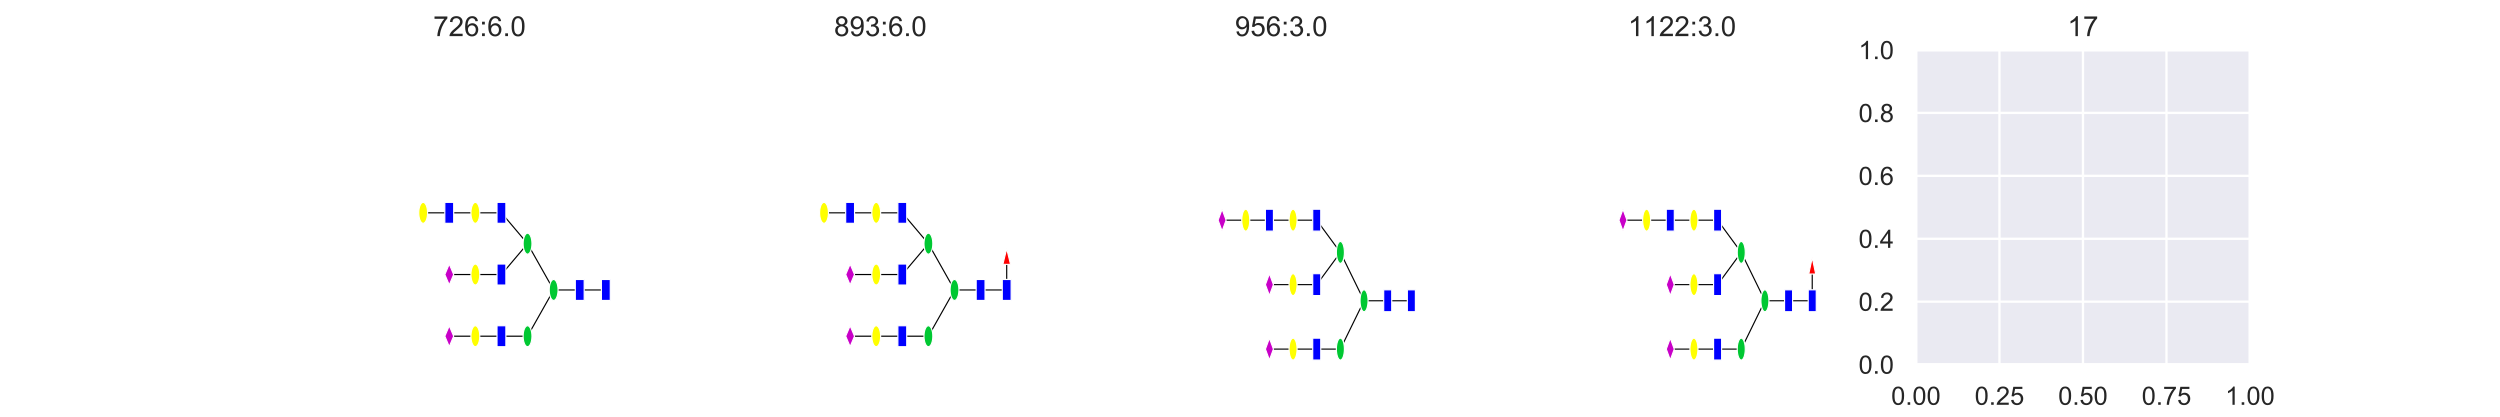 <?xml version="1.0" encoding="utf-8" standalone="no"?>
<!DOCTYPE svg PUBLIC "-//W3C//DTD SVG 1.1//EN"
  "http://www.w3.org/Graphics/SVG/1.1/DTD/svg11.dtd">
<!-- Created with matplotlib (https://matplotlib.org/) -->
<svg height="180pt" version="1.1" viewBox="0 0 1080 180" width="1080pt" xmlns="http://www.w3.org/2000/svg" xmlns:xlink="http://www.w3.org/1999/xlink">
 <defs>
  <style type="text/css">
*{stroke-linecap:butt;stroke-linejoin:round;}
  </style>
 </defs>
 <g id="figure_1">
  <g id="patch_1">
   <path d="M 0 180 
L 1080 180 
L 1080 0 
L 0 0 
z
" style="fill:#ffffff;"/>
  </g>
  <g id="axes_1">
   <g id="patch_2">
    <path d="M 135 157.5 
L 279.31 157.5 
L 279.31 21.6 
L 135 21.6 
z
" style="fill:#ffffff;"/>
   </g>
   <g id="patch_3">
    <path clip-path="url(#p865ac8432f)" d="M 205.351 145.242 
L 194.077 145.242 
" style="stroke:#000000;stroke-linejoin:miter;stroke-width:0.5;"/>
   </g>
   <g id="patch_4">
    <path clip-path="url(#p865ac8432f)" d="M 216.626 145.242 
L 205.351 145.242 
" style="stroke:#000000;stroke-linejoin:miter;stroke-width:0.5;"/>
   </g>
   <g id="patch_5">
    <path clip-path="url(#p865ac8432f)" d="M 227.9 145.242 
L 216.626 145.242 
" style="stroke:#000000;stroke-linejoin:miter;stroke-width:0.5;"/>
   </g>
   <g id="patch_6">
    <path clip-path="url(#p865ac8432f)" d="M 239.174 125.257 
L 227.9 145.242 
" style="stroke:#000000;stroke-linejoin:miter;stroke-width:0.5;"/>
   </g>
   <g id="patch_7">
    <path clip-path="url(#p865ac8432f)" d="M 205.351 118.595 
L 194.077 118.595 
" style="stroke:#000000;stroke-linejoin:miter;stroke-width:0.5;"/>
   </g>
   <g id="patch_8">
    <path clip-path="url(#p865ac8432f)" d="M 216.626 118.595 
L 205.351 118.595 
" style="stroke:#000000;stroke-linejoin:miter;stroke-width:0.5;"/>
   </g>
   <g id="patch_9">
    <path clip-path="url(#p865ac8432f)" d="M 227.9 105.272 
L 216.626 118.595 
" style="stroke:#000000;stroke-linejoin:miter;stroke-width:0.5;"/>
   </g>
   <g id="patch_10">
    <path clip-path="url(#p865ac8432f)" d="M 194.077 91.948 
L 182.803 91.948 
" style="stroke:#000000;stroke-linejoin:miter;stroke-width:0.5;"/>
   </g>
   <g id="patch_11">
    <path clip-path="url(#p865ac8432f)" d="M 205.351 91.948 
L 194.077 91.948 
" style="stroke:#000000;stroke-linejoin:miter;stroke-width:0.5;"/>
   </g>
   <g id="patch_12">
    <path clip-path="url(#p865ac8432f)" d="M 216.626 91.948 
L 205.351 91.948 
" style="stroke:#000000;stroke-linejoin:miter;stroke-width:0.5;"/>
   </g>
   <g id="patch_13">
    <path clip-path="url(#p865ac8432f)" d="M 227.9 105.272 
L 216.626 91.948 
" style="stroke:#000000;stroke-linejoin:miter;stroke-width:0.5;"/>
   </g>
   <g id="patch_14">
    <path clip-path="url(#p865ac8432f)" d="M 239.174 125.257 
L 227.9 105.272 
" style="stroke:#000000;stroke-linejoin:miter;stroke-width:0.5;"/>
   </g>
   <g id="patch_15">
    <path clip-path="url(#p865ac8432f)" d="M 250.448 125.257 
L 239.174 125.257 
" style="stroke:#000000;stroke-linejoin:miter;stroke-width:0.5;"/>
   </g>
   <g id="patch_16">
    <path clip-path="url(#p865ac8432f)" d="M 261.723 125.257 
L 250.448 125.257 
" style="stroke:#000000;stroke-linejoin:miter;stroke-width:0.5;"/>
   </g>
   <g id="c6439ed45a384c5fbfdbd50027a9e3a3-1-node">
    <path clip-path="url(#p865ac8432f)" d="M 263.639 120.727 
L 263.639 129.787 
L 259.806 129.787 
L 259.806 120.727 
L 263.639 120.727 
z
" style="fill:#0000ff;stroke:#ffffff;stroke-linejoin:miter;stroke-width:0.5;"/>
   </g>
   <g id="c6439ed45a384c5fbfdbd50027a9e3a3-3-node">
    <path clip-path="url(#p865ac8432f)" d="M 252.365 120.727 
L 252.365 129.787 
L 248.532 129.787 
L 248.532 120.727 
L 252.365 120.727 
z
" style="fill:#0000ff;stroke:#ffffff;stroke-linejoin:miter;stroke-width:0.5;"/>
   </g>
   <g id="c6439ed45a384c5fbfdbd50027a9e3a3-5-node">
    <path clip-path="url(#p865ac8432f)" d="M 239.174 129.787 
C 239.682 129.787 240.17 129.31 240.529 128.46 
C 240.889 127.611 241.091 126.458 241.091 125.257 
C 241.091 124.056 240.889 122.903 240.529 122.054 
C 240.17 121.204 239.682 120.727 239.174 120.727 
C 238.666 120.727 238.178 121.204 237.819 122.054 
C 237.459 122.903 237.257 124.056 237.257 125.257 
C 237.257 126.458 237.459 127.611 237.819 128.46 
C 238.178 129.31 238.666 129.787 239.174 129.787 
z
" style="fill:#00c832;stroke:#ffffff;stroke-linejoin:miter;stroke-width:0.5;"/>
   </g>
   <g id="c6439ed45a384c5fbfdbd50027a9e3a3-18-node">
    <path clip-path="url(#p865ac8432f)" d="M 227.9 149.772 
C 228.408 149.772 228.896 149.295 229.255 148.446 
C 229.614 147.596 229.816 146.444 229.816 145.242 
C 229.816 144.041 229.614 142.889 229.255 142.039 
C 228.896 141.19 228.408 140.712 227.9 140.712 
C 227.391 140.712 226.904 141.19 226.545 142.039 
C 226.185 142.889 225.983 144.041 225.983 145.242 
C 225.983 146.444 226.185 147.596 226.545 148.446 
C 226.904 149.295 227.391 149.772 227.9 149.772 
z
" style="fill:#00c832;stroke:#ffffff;stroke-linejoin:miter;stroke-width:0.5;"/>
   </g>
   <g id="c6439ed45a384c5fbfdbd50027a9e3a3-19-node">
    <path clip-path="url(#p865ac8432f)" d="M 218.542 140.712 
L 218.542 149.772 
L 214.709 149.772 
L 214.709 140.712 
L 218.542 140.712 
z
" style="fill:#0000ff;stroke:#ffffff;stroke-linejoin:miter;stroke-width:0.5;"/>
   </g>
   <g id="c6439ed45a384c5fbfdbd50027a9e3a3-21-node">
    <path clip-path="url(#p865ac8432f)" d="M 205.351 149.772 
C 205.86 149.772 206.347 149.295 206.707 148.446 
C 207.066 147.596 207.268 146.444 207.268 145.242 
C 207.268 144.041 207.066 142.889 206.707 142.039 
C 206.347 141.19 205.86 140.712 205.351 140.712 
C 204.843 140.712 204.355 141.19 203.996 142.039 
C 203.637 142.889 203.435 144.041 203.435 145.242 
C 203.435 146.444 203.637 147.596 203.996 148.446 
C 204.355 149.295 204.843 149.772 205.351 149.772 
z
" style="fill:#ffff00;stroke:#ffffff;stroke-linejoin:miter;stroke-width:0.5;"/>
   </g>
   <g id="c6439ed45a384c5fbfdbd50027a9e3a3-22-node">
    <path clip-path="url(#p865ac8432f)" d="M 194.077 140.712 
L 192.16 145.242 
L 194.077 149.772 
L 195.994 145.242 
z
" style="fill:#c800c8;stroke:#ffffff;stroke-linejoin:miter;stroke-width:0.5;"/>
   </g>
   <g id="c6439ed45a384c5fbfdbd50027a9e3a3-6-node">
    <path clip-path="url(#p865ac8432f)" d="M 227.9 109.802 
C 228.408 109.802 228.896 109.324 229.255 108.475 
C 229.614 107.625 229.816 106.473 229.816 105.272 
C 229.816 104.07 229.614 102.918 229.255 102.069 
C 228.896 101.219 228.408 100.742 227.9 100.742 
C 227.391 100.742 226.904 101.219 226.545 102.069 
C 226.185 102.918 225.983 104.07 225.983 105.272 
C 225.983 106.473 226.185 107.625 226.545 108.475 
C 226.904 109.324 227.391 109.802 227.9 109.802 
z
" style="fill:#00c832;stroke:#ffffff;stroke-linejoin:miter;stroke-width:0.5;"/>
   </g>
   <g id="c6439ed45a384c5fbfdbd50027a9e3a3-13-node">
    <path clip-path="url(#p865ac8432f)" d="M 218.542 114.065 
L 218.542 123.125 
L 214.709 123.125 
L 214.709 114.065 
L 218.542 114.065 
z
" style="fill:#0000ff;stroke:#ffffff;stroke-linejoin:miter;stroke-width:0.5;"/>
   </g>
   <g id="c6439ed45a384c5fbfdbd50027a9e3a3-15-node">
    <path clip-path="url(#p865ac8432f)" d="M 205.351 123.125 
C 205.86 123.125 206.347 122.648 206.707 121.798 
C 207.066 120.949 207.268 119.797 207.268 118.595 
C 207.268 117.394 207.066 116.242 206.707 115.392 
C 206.347 114.543 205.86 114.065 205.351 114.065 
C 204.843 114.065 204.355 114.543 203.996 115.392 
C 203.637 116.242 203.435 117.394 203.435 118.595 
C 203.435 119.797 203.637 120.949 203.996 121.798 
C 204.355 122.648 204.843 123.125 205.351 123.125 
z
" style="fill:#ffff00;stroke:#ffffff;stroke-linejoin:miter;stroke-width:0.5;"/>
   </g>
   <g id="c6439ed45a384c5fbfdbd50027a9e3a3-16-node">
    <path clip-path="url(#p865ac8432f)" d="M 194.077 114.065 
L 192.16 118.595 
L 194.077 123.125 
L 195.994 118.595 
z
" style="fill:#c800c8;stroke:#ffffff;stroke-linejoin:miter;stroke-width:0.5;"/>
   </g>
   <g id="c6439ed45a384c5fbfdbd50027a9e3a3-7-node">
    <path clip-path="url(#p865ac8432f)" d="M 218.542 87.418 
L 218.542 96.478 
L 214.709 96.478 
L 214.709 87.418 
L 218.542 87.418 
z
" style="fill:#0000ff;stroke:#ffffff;stroke-linejoin:miter;stroke-width:0.5;"/>
   </g>
   <g id="c6439ed45a384c5fbfdbd50027a9e3a3-9-node">
    <path clip-path="url(#p865ac8432f)" d="M 205.351 96.478 
C 205.86 96.478 206.347 96.001 206.707 95.151 
C 207.066 94.302 207.268 93.15 207.268 91.948 
C 207.268 90.747 207.066 89.595 206.707 88.745 
C 206.347 87.896 205.86 87.418 205.351 87.418 
C 204.843 87.418 204.355 87.896 203.996 88.745 
C 203.637 89.595 203.435 90.747 203.435 91.948 
C 203.435 93.15 203.637 94.302 203.996 95.151 
C 204.355 96.001 204.843 96.478 205.351 96.478 
z
" style="fill:#ffff00;stroke:#ffffff;stroke-linejoin:miter;stroke-width:0.5;"/>
   </g>
   <g id="c6439ed45a384c5fbfdbd50027a9e3a3-10-node">
    <path clip-path="url(#p865ac8432f)" d="M 195.994 87.418 
L 195.994 96.478 
L 192.16 96.478 
L 192.16 87.418 
L 195.994 87.418 
z
" style="fill:#0000ff;stroke:#ffffff;stroke-linejoin:miter;stroke-width:0.5;"/>
   </g>
   <g id="c6439ed45a384c5fbfdbd50027a9e3a3-12-node">
    <path clip-path="url(#p865ac8432f)" d="M 182.803 96.478 
C 183.311 96.478 183.799 96.001 184.158 95.151 
C 184.517 94.302 184.719 93.15 184.719 91.948 
C 184.719 90.747 184.517 89.595 184.158 88.745 
C 183.799 87.896 183.311 87.418 182.803 87.418 
C 182.295 87.418 181.807 87.896 181.448 88.745 
C 181.088 89.595 180.886 90.747 180.886 91.948 
C 180.886 93.15 181.088 94.302 181.448 95.151 
C 181.807 96.001 182.295 96.478 182.803 96.478 
z
" style="fill:#ffff00;stroke:#ffffff;stroke-linejoin:miter;stroke-width:0.5;"/>
   </g>
   <g id="patch_17">
    <path d="M 135 157.5 
L 135 21.6 
" style="fill:none;stroke:#ffffff;stroke-linecap:square;stroke-linejoin:miter;stroke-width:1.25;"/>
   </g>
   <g id="patch_18">
    <path d="M 279.31 157.5 
L 279.31 21.6 
" style="fill:none;stroke:#ffffff;stroke-linecap:square;stroke-linejoin:miter;stroke-width:1.25;"/>
   </g>
   <g id="patch_19">
    <path d="M 135 157.5 
L 279.31 157.5 
" style="fill:none;stroke:#ffffff;stroke-linecap:square;stroke-linejoin:miter;stroke-width:1.25;"/>
   </g>
   <g id="patch_20">
    <path d="M 135 21.6 
L 279.31 21.6 
" style="fill:none;stroke:#ffffff;stroke-linecap:square;stroke-linejoin:miter;stroke-width:1.25;"/>
   </g>
   <g id="text_1">
    <!-- 726:6.0 -->
    <defs>
     <path d="M 4.734 62.203 
L 4.734 70.656 
L 51.078 70.656 
L 51.078 63.812 
Q 44.234 56.547 37.516 44.484 
Q 30.812 32.422 27.156 19.672 
Q 24.516 10.688 23.781 0 
L 14.75 0 
Q 14.891 8.453 18.062 20.406 
Q 21.234 32.375 27.172 43.484 
Q 33.109 54.594 39.797 62.203 
z
" id="ArialMT-55"/>
     <path d="M 50.344 8.453 
L 50.344 0 
L 3.031 0 
Q 2.938 3.172 4.047 6.109 
Q 5.859 10.938 9.828 15.625 
Q 13.812 20.312 21.344 26.469 
Q 33.016 36.031 37.109 41.625 
Q 41.219 47.219 41.219 52.203 
Q 41.219 57.422 37.469 61 
Q 33.734 64.594 27.734 64.594 
Q 21.391 64.594 17.578 60.781 
Q 13.766 56.984 13.719 50.25 
L 4.688 51.172 
Q 5.609 61.281 11.656 66.578 
Q 17.719 71.875 27.938 71.875 
Q 38.234 71.875 44.234 66.156 
Q 50.25 60.453 50.25 52 
Q 50.25 47.703 48.484 43.547 
Q 46.734 39.406 42.656 34.812 
Q 38.578 30.219 29.109 22.219 
Q 21.188 15.578 18.938 13.203 
Q 16.703 10.844 15.234 8.453 
z
" id="ArialMT-50"/>
     <path d="M 49.75 54.047 
L 41.016 53.375 
Q 39.844 58.547 37.703 60.891 
Q 34.125 64.656 28.906 64.656 
Q 24.703 64.656 21.531 62.312 
Q 17.391 59.281 14.984 53.469 
Q 12.594 47.656 12.5 36.922 
Q 15.672 41.75 20.266 44.094 
Q 24.859 46.438 29.891 46.438 
Q 38.672 46.438 44.844 39.969 
Q 51.031 33.5 51.031 23.25 
Q 51.031 16.5 48.125 10.719 
Q 45.219 4.938 40.141 1.859 
Q 35.062 -1.219 28.609 -1.219 
Q 17.625 -1.219 10.688 6.859 
Q 3.766 14.938 3.766 33.5 
Q 3.766 54.25 11.422 63.672 
Q 18.109 71.875 29.438 71.875 
Q 37.891 71.875 43.281 67.141 
Q 48.688 62.406 49.75 54.047 
z
M 13.875 23.188 
Q 13.875 18.656 15.797 14.5 
Q 17.719 10.359 21.188 8.172 
Q 24.656 6 28.469 6 
Q 34.031 6 38.031 10.484 
Q 42.047 14.984 42.047 22.703 
Q 42.047 30.125 38.078 34.391 
Q 34.125 38.672 28.125 38.672 
Q 22.172 38.672 18.016 34.391 
Q 13.875 30.125 13.875 23.188 
z
" id="ArialMT-54"/>
     <path d="M 9.031 41.844 
L 9.031 51.859 
L 19.047 51.859 
L 19.047 41.844 
z
M 9.031 0 
L 9.031 10.016 
L 19.047 10.016 
L 19.047 0 
z
" id="ArialMT-58"/>
     <path d="M 9.078 0 
L 9.078 10.016 
L 19.094 10.016 
L 19.094 0 
z
" id="ArialMT-46"/>
     <path d="M 4.156 35.297 
Q 4.156 48 6.766 55.734 
Q 9.375 63.484 14.516 67.672 
Q 19.672 71.875 27.484 71.875 
Q 33.25 71.875 37.594 69.547 
Q 41.938 67.234 44.766 62.859 
Q 47.609 58.5 49.219 52.219 
Q 50.828 45.953 50.828 35.297 
Q 50.828 22.703 48.234 14.969 
Q 45.656 7.234 40.5 3 
Q 35.359 -1.219 27.484 -1.219 
Q 17.141 -1.219 11.234 6.203 
Q 4.156 15.141 4.156 35.297 
z
M 13.188 35.297 
Q 13.188 17.672 17.312 11.828 
Q 21.438 6 27.484 6 
Q 33.547 6 37.672 11.859 
Q 41.797 17.719 41.797 35.297 
Q 41.797 52.984 37.672 58.781 
Q 33.547 64.594 27.391 64.594 
Q 21.344 64.594 17.719 59.469 
Q 13.188 52.938 13.188 35.297 
z
" id="ArialMT-48"/>
    </defs>
    <g style="fill:#262626;" transform="translate(187.139 15.6)scale(0.12 -0.12)">
     <use xlink:href="#ArialMT-55"/>
     <use x="55.615" xlink:href="#ArialMT-50"/>
     <use x="111.23" xlink:href="#ArialMT-54"/>
     <use x="166.846" xlink:href="#ArialMT-58"/>
     <use x="194.629" xlink:href="#ArialMT-54"/>
     <use x="250.244" xlink:href="#ArialMT-46"/>
     <use x="278.027" xlink:href="#ArialMT-48"/>
    </g>
   </g>
  </g>
  <g id="axes_2">
   <g id="patch_21">
    <path d="M 308.172 157.5 
L 452.483 157.5 
L 452.483 21.6 
L 308.172 21.6 
z
" style="fill:#ffffff;"/>
   </g>
   <g id="patch_22">
    <path clip-path="url(#p2c83840430)" d="M 378.524 145.242 
L 367.249 145.242 
" style="stroke:#000000;stroke-linejoin:miter;stroke-width:0.5;"/>
   </g>
   <g id="patch_23">
    <path clip-path="url(#p2c83840430)" d="M 389.798 145.242 
L 378.524 145.242 
" style="stroke:#000000;stroke-linejoin:miter;stroke-width:0.5;"/>
   </g>
   <g id="patch_24">
    <path clip-path="url(#p2c83840430)" d="M 401.072 145.242 
L 389.798 145.242 
" style="stroke:#000000;stroke-linejoin:miter;stroke-width:0.5;"/>
   </g>
   <g id="patch_25">
    <path clip-path="url(#p2c83840430)" d="M 412.346 125.257 
L 401.072 145.242 
" style="stroke:#000000;stroke-linejoin:miter;stroke-width:0.5;"/>
   </g>
   <g id="patch_26">
    <path clip-path="url(#p2c83840430)" d="M 378.524 118.595 
L 367.249 118.595 
" style="stroke:#000000;stroke-linejoin:miter;stroke-width:0.5;"/>
   </g>
   <g id="patch_27">
    <path clip-path="url(#p2c83840430)" d="M 389.798 118.595 
L 378.524 118.595 
" style="stroke:#000000;stroke-linejoin:miter;stroke-width:0.5;"/>
   </g>
   <g id="patch_28">
    <path clip-path="url(#p2c83840430)" d="M 401.072 105.272 
L 389.798 118.595 
" style="stroke:#000000;stroke-linejoin:miter;stroke-width:0.5;"/>
   </g>
   <g id="patch_29">
    <path clip-path="url(#p2c83840430)" d="M 367.249 91.948 
L 355.975 91.948 
" style="stroke:#000000;stroke-linejoin:miter;stroke-width:0.5;"/>
   </g>
   <g id="patch_30">
    <path clip-path="url(#p2c83840430)" d="M 378.524 91.948 
L 367.249 91.948 
" style="stroke:#000000;stroke-linejoin:miter;stroke-width:0.5;"/>
   </g>
   <g id="patch_31">
    <path clip-path="url(#p2c83840430)" d="M 389.798 91.948 
L 378.524 91.948 
" style="stroke:#000000;stroke-linejoin:miter;stroke-width:0.5;"/>
   </g>
   <g id="patch_32">
    <path clip-path="url(#p2c83840430)" d="M 401.072 105.272 
L 389.798 91.948 
" style="stroke:#000000;stroke-linejoin:miter;stroke-width:0.5;"/>
   </g>
   <g id="patch_33">
    <path clip-path="url(#p2c83840430)" d="M 412.346 125.257 
L 401.072 105.272 
" style="stroke:#000000;stroke-linejoin:miter;stroke-width:0.5;"/>
   </g>
   <g id="patch_34">
    <path clip-path="url(#p2c83840430)" d="M 423.621 125.257 
L 412.346 125.257 
" style="stroke:#000000;stroke-linejoin:miter;stroke-width:0.5;"/>
   </g>
   <g id="patch_35">
    <path clip-path="url(#p2c83840430)" d="M 434.895 125.257 
L 423.621 125.257 
" style="stroke:#000000;stroke-linejoin:miter;stroke-width:0.5;"/>
   </g>
   <g id="patch_36">
    <path clip-path="url(#p2c83840430)" d="M 434.895 125.257 
L 434.895 111.934 
" style="stroke:#000000;stroke-linejoin:miter;stroke-width:0.5;"/>
   </g>
   <g id="3efbf035d1fc4cff991c677c746b1ae3-1-node">
    <path clip-path="url(#p2c83840430)" d="M 436.812 120.727 
L 436.812 129.787 
L 432.978 129.787 
L 432.978 120.727 
L 436.812 120.727 
z
" style="fill:#0000ff;stroke:#ffffff;stroke-linejoin:miter;stroke-width:0.5;"/>
   </g>
   <g id="3efbf035d1fc4cff991c677c746b1ae3-4-node">
    <path clip-path="url(#p2c83840430)" d="M 425.537 120.727 
L 425.537 129.787 
L 421.704 129.787 
L 421.704 120.727 
L 425.537 120.727 
z
" style="fill:#0000ff;stroke:#ffffff;stroke-linejoin:miter;stroke-width:0.5;"/>
   </g>
   <g id="3efbf035d1fc4cff991c677c746b1ae3-6-node">
    <path clip-path="url(#p2c83840430)" d="M 412.346 129.787 
C 412.855 129.787 413.342 129.31 413.702 128.46 
C 414.061 127.611 414.263 126.458 414.263 125.257 
C 414.263 124.056 414.061 122.903 413.702 122.054 
C 413.342 121.204 412.855 120.727 412.346 120.727 
C 411.838 120.727 411.351 121.204 410.991 122.054 
C 410.632 122.903 410.43 124.056 410.43 125.257 
C 410.43 126.458 410.632 127.611 410.991 128.46 
C 411.351 129.31 411.838 129.787 412.346 129.787 
z
" style="fill:#00c832;stroke:#ffffff;stroke-linejoin:miter;stroke-width:0.5;"/>
   </g>
   <g id="3efbf035d1fc4cff991c677c746b1ae3-19-node">
    <path clip-path="url(#p2c83840430)" d="M 401.072 149.772 
C 401.58 149.772 402.068 149.295 402.427 148.446 
C 402.787 147.596 402.989 146.444 402.989 145.242 
C 402.989 144.041 402.787 142.889 402.427 142.039 
C 402.068 141.19 401.58 140.712 401.072 140.712 
C 400.564 140.712 400.076 141.19 399.717 142.039 
C 399.358 142.889 399.156 144.041 399.156 145.242 
C 399.156 146.444 399.358 147.596 399.717 148.446 
C 400.076 149.295 400.564 149.772 401.072 149.772 
z
" style="fill:#00c832;stroke:#ffffff;stroke-linejoin:miter;stroke-width:0.5;"/>
   </g>
   <g id="3efbf035d1fc4cff991c677c746b1ae3-20-node">
    <path clip-path="url(#p2c83840430)" d="M 391.715 140.712 
L 391.715 149.772 
L 387.881 149.772 
L 387.881 140.712 
L 391.715 140.712 
z
" style="fill:#0000ff;stroke:#ffffff;stroke-linejoin:miter;stroke-width:0.5;"/>
   </g>
   <g id="3efbf035d1fc4cff991c677c746b1ae3-22-node">
    <path clip-path="url(#p2c83840430)" d="M 378.524 149.772 
C 379.032 149.772 379.52 149.295 379.879 148.446 
C 380.238 147.596 380.44 146.444 380.44 145.242 
C 380.44 144.041 380.238 142.889 379.879 142.039 
C 379.52 141.19 379.032 140.712 378.524 140.712 
C 378.015 140.712 377.528 141.19 377.168 142.039 
C 376.809 142.889 376.607 144.041 376.607 145.242 
C 376.607 146.444 376.809 147.596 377.168 148.446 
C 377.528 149.295 378.015 149.772 378.524 149.772 
z
" style="fill:#ffff00;stroke:#ffffff;stroke-linejoin:miter;stroke-width:0.5;"/>
   </g>
   <g id="3efbf035d1fc4cff991c677c746b1ae3-23-node">
    <path clip-path="url(#p2c83840430)" d="M 367.249 140.712 
L 365.333 145.242 
L 367.249 149.772 
L 369.166 145.242 
z
" style="fill:#c800c8;stroke:#ffffff;stroke-linejoin:miter;stroke-width:0.5;"/>
   </g>
   <g id="3efbf035d1fc4cff991c677c746b1ae3-7-node">
    <path clip-path="url(#p2c83840430)" d="M 401.072 109.802 
C 401.58 109.802 402.068 109.324 402.427 108.475 
C 402.787 107.625 402.989 106.473 402.989 105.272 
C 402.989 104.07 402.787 102.918 402.427 102.069 
C 402.068 101.219 401.58 100.742 401.072 100.742 
C 400.564 100.742 400.076 101.219 399.717 102.069 
C 399.358 102.918 399.156 104.07 399.156 105.272 
C 399.156 106.473 399.358 107.625 399.717 108.475 
C 400.076 109.324 400.564 109.802 401.072 109.802 
z
" style="fill:#00c832;stroke:#ffffff;stroke-linejoin:miter;stroke-width:0.5;"/>
   </g>
   <g id="3efbf035d1fc4cff991c677c746b1ae3-14-node">
    <path clip-path="url(#p2c83840430)" d="M 391.715 114.065 
L 391.715 123.125 
L 387.881 123.125 
L 387.881 114.065 
L 391.715 114.065 
z
" style="fill:#0000ff;stroke:#ffffff;stroke-linejoin:miter;stroke-width:0.5;"/>
   </g>
   <g id="3efbf035d1fc4cff991c677c746b1ae3-16-node">
    <path clip-path="url(#p2c83840430)" d="M 378.524 123.125 
C 379.032 123.125 379.52 122.648 379.879 121.798 
C 380.238 120.949 380.44 119.797 380.44 118.595 
C 380.44 117.394 380.238 116.242 379.879 115.392 
C 379.52 114.543 379.032 114.065 378.524 114.065 
C 378.015 114.065 377.528 114.543 377.168 115.392 
C 376.809 116.242 376.607 117.394 376.607 118.595 
C 376.607 119.797 376.809 120.949 377.168 121.798 
C 377.528 122.648 378.015 123.125 378.524 123.125 
z
" style="fill:#ffff00;stroke:#ffffff;stroke-linejoin:miter;stroke-width:0.5;"/>
   </g>
   <g id="3efbf035d1fc4cff991c677c746b1ae3-17-node">
    <path clip-path="url(#p2c83840430)" d="M 367.249 114.065 
L 365.333 118.595 
L 367.249 123.125 
L 369.166 118.595 
z
" style="fill:#c800c8;stroke:#ffffff;stroke-linejoin:miter;stroke-width:0.5;"/>
   </g>
   <g id="3efbf035d1fc4cff991c677c746b1ae3-8-node">
    <path clip-path="url(#p2c83840430)" d="M 391.715 87.418 
L 391.715 96.478 
L 387.881 96.478 
L 387.881 87.418 
L 391.715 87.418 
z
" style="fill:#0000ff;stroke:#ffffff;stroke-linejoin:miter;stroke-width:0.5;"/>
   </g>
   <g id="3efbf035d1fc4cff991c677c746b1ae3-10-node">
    <path clip-path="url(#p2c83840430)" d="M 378.524 96.478 
C 379.032 96.478 379.52 96.001 379.879 95.151 
C 380.238 94.302 380.44 93.15 380.44 91.948 
C 380.44 90.747 380.238 89.595 379.879 88.745 
C 379.52 87.896 379.032 87.418 378.524 87.418 
C 378.015 87.418 377.528 87.896 377.168 88.745 
C 376.809 89.595 376.607 90.747 376.607 91.948 
C 376.607 93.15 376.809 94.302 377.168 95.151 
C 377.528 96.001 378.015 96.478 378.524 96.478 
z
" style="fill:#ffff00;stroke:#ffffff;stroke-linejoin:miter;stroke-width:0.5;"/>
   </g>
   <g id="3efbf035d1fc4cff991c677c746b1ae3-11-node">
    <path clip-path="url(#p2c83840430)" d="M 369.166 87.418 
L 369.166 96.478 
L 365.333 96.478 
L 365.333 87.418 
L 369.166 87.418 
z
" style="fill:#0000ff;stroke:#ffffff;stroke-linejoin:miter;stroke-width:0.5;"/>
   </g>
   <g id="3efbf035d1fc4cff991c677c746b1ae3-13-node">
    <path clip-path="url(#p2c83840430)" d="M 355.975 96.478 
C 356.484 96.478 356.971 96.001 357.33 95.151 
C 357.69 94.302 357.892 93.15 357.892 91.948 
C 357.892 90.747 357.69 89.595 357.33 88.745 
C 356.971 87.896 356.484 87.418 355.975 87.418 
C 355.467 87.418 354.979 87.896 354.62 88.745 
C 354.261 89.595 354.059 90.747 354.059 91.948 
C 354.059 93.15 354.261 94.302 354.62 95.151 
C 354.979 96.001 355.467 96.478 355.975 96.478 
z
" style="fill:#ffff00;stroke:#ffffff;stroke-linejoin:miter;stroke-width:0.5;"/>
   </g>
   <g id="3efbf035d1fc4cff991c677c746b1ae3-3-node">
    <path clip-path="url(#p2c83840430)" d="M 434.895 107.404 
L 433.235 114.199 
L 436.555 114.199 
z
" style="fill:#ff0000;stroke:#ffffff;stroke-linejoin:miter;stroke-width:0.5;"/>
   </g>
   <g id="patch_37">
    <path d="M 308.172 157.5 
L 308.172 21.6 
" style="fill:none;stroke:#ffffff;stroke-linecap:square;stroke-linejoin:miter;stroke-width:1.25;"/>
   </g>
   <g id="patch_38">
    <path d="M 452.483 157.5 
L 452.483 21.6 
" style="fill:none;stroke:#ffffff;stroke-linecap:square;stroke-linejoin:miter;stroke-width:1.25;"/>
   </g>
   <g id="patch_39">
    <path d="M 308.172 157.5 
L 452.483 157.5 
" style="fill:none;stroke:#ffffff;stroke-linecap:square;stroke-linejoin:miter;stroke-width:1.25;"/>
   </g>
   <g id="patch_40">
    <path d="M 308.172 21.6 
L 452.483 21.6 
" style="fill:none;stroke:#ffffff;stroke-linecap:square;stroke-linejoin:miter;stroke-width:1.25;"/>
   </g>
   <g id="text_2">
    <!-- 893:6.0 -->
    <defs>
     <path d="M 17.672 38.812 
Q 12.203 40.828 9.562 44.531 
Q 6.938 48.25 6.938 53.422 
Q 6.938 61.234 12.547 66.547 
Q 18.172 71.875 27.484 71.875 
Q 36.859 71.875 42.578 66.422 
Q 48.297 60.984 48.297 53.172 
Q 48.297 48.188 45.672 44.5 
Q 43.062 40.828 37.75 38.812 
Q 44.344 36.672 47.781 31.875 
Q 51.219 27.094 51.219 20.453 
Q 51.219 11.281 44.719 5.031 
Q 38.234 -1.219 27.641 -1.219 
Q 17.047 -1.219 10.547 5.047 
Q 4.047 11.328 4.047 20.703 
Q 4.047 27.688 7.594 32.391 
Q 11.141 37.109 17.672 38.812 
z
M 15.922 53.719 
Q 15.922 48.641 19.188 45.406 
Q 22.469 42.188 27.688 42.188 
Q 32.766 42.188 36.016 45.375 
Q 39.266 48.578 39.266 53.219 
Q 39.266 58.062 35.906 61.359 
Q 32.562 64.656 27.594 64.656 
Q 22.562 64.656 19.234 61.422 
Q 15.922 58.203 15.922 53.719 
z
M 13.094 20.656 
Q 13.094 16.891 14.875 13.375 
Q 16.656 9.859 20.172 7.922 
Q 23.688 6 27.734 6 
Q 34.031 6 38.125 10.047 
Q 42.234 14.109 42.234 20.359 
Q 42.234 26.703 38.016 30.859 
Q 33.797 35.016 27.438 35.016 
Q 21.234 35.016 17.156 30.906 
Q 13.094 26.812 13.094 20.656 
z
" id="ArialMT-56"/>
     <path d="M 5.469 16.547 
L 13.922 17.328 
Q 14.984 11.375 18.016 8.688 
Q 21.047 6 25.781 6 
Q 29.828 6 32.875 7.859 
Q 35.938 9.719 37.891 12.812 
Q 39.844 15.922 41.156 21.188 
Q 42.484 26.469 42.484 31.938 
Q 42.484 32.516 42.438 33.688 
Q 39.797 29.5 35.234 26.875 
Q 30.672 24.266 25.344 24.266 
Q 16.453 24.266 10.297 30.703 
Q 4.156 37.156 4.156 47.703 
Q 4.156 58.594 10.578 65.234 
Q 17 71.875 26.656 71.875 
Q 33.641 71.875 39.422 68.109 
Q 45.219 64.359 48.219 57.391 
Q 51.219 50.438 51.219 37.25 
Q 51.219 23.531 48.234 15.406 
Q 45.266 7.281 39.375 3.031 
Q 33.5 -1.219 25.594 -1.219 
Q 17.188 -1.219 11.859 3.438 
Q 6.547 8.109 5.469 16.547 
z
M 41.453 48.141 
Q 41.453 55.719 37.422 60.156 
Q 33.406 64.594 27.734 64.594 
Q 21.875 64.594 17.531 59.812 
Q 13.188 55.031 13.188 47.406 
Q 13.188 40.578 17.312 36.297 
Q 21.438 32.031 27.484 32.031 
Q 33.594 32.031 37.516 36.297 
Q 41.453 40.578 41.453 48.141 
z
" id="ArialMT-57"/>
     <path d="M 4.203 18.891 
L 12.984 20.062 
Q 14.5 12.594 18.141 9.297 
Q 21.781 6 27 6 
Q 33.203 6 37.469 10.297 
Q 41.75 14.594 41.75 20.953 
Q 41.75 27 37.797 30.922 
Q 33.844 34.859 27.734 34.859 
Q 25.25 34.859 21.531 33.891 
L 22.516 41.609 
Q 23.391 41.5 23.922 41.5 
Q 29.547 41.5 34.031 44.422 
Q 38.531 47.359 38.531 53.469 
Q 38.531 58.297 35.25 61.469 
Q 31.984 64.656 26.812 64.656 
Q 21.688 64.656 18.266 61.422 
Q 14.844 58.203 13.875 51.766 
L 5.078 53.328 
Q 6.688 62.156 12.391 67.016 
Q 18.109 71.875 26.609 71.875 
Q 32.469 71.875 37.391 69.359 
Q 42.328 66.844 44.938 62.5 
Q 47.562 58.156 47.562 53.266 
Q 47.562 48.641 45.062 44.828 
Q 42.578 41.016 37.703 38.766 
Q 44.047 37.312 47.562 32.688 
Q 51.078 28.078 51.078 21.141 
Q 51.078 11.766 44.234 5.25 
Q 37.406 -1.266 26.953 -1.266 
Q 17.531 -1.266 11.297 4.344 
Q 5.078 9.969 4.203 18.891 
z
" id="ArialMT-51"/>
    </defs>
    <g style="fill:#262626;" transform="translate(360.311 15.6)scale(0.12 -0.12)">
     <use xlink:href="#ArialMT-56"/>
     <use x="55.615" xlink:href="#ArialMT-57"/>
     <use x="111.23" xlink:href="#ArialMT-51"/>
     <use x="166.846" xlink:href="#ArialMT-58"/>
     <use x="194.629" xlink:href="#ArialMT-54"/>
     <use x="250.244" xlink:href="#ArialMT-46"/>
     <use x="278.027" xlink:href="#ArialMT-48"/>
    </g>
   </g>
  </g>
  <g id="axes_3">
   <g id="patch_41">
    <path d="M 481.345 157.5 
L 625.655 157.5 
L 625.655 21.6 
L 481.345 21.6 
z
" style="fill:#ffffff;"/>
   </g>
   <g id="patch_42">
    <path clip-path="url(#pdb865a42bc)" d="M 558.61 150.816 
L 548.39 150.816 
" style="stroke:#000000;stroke-linejoin:miter;stroke-width:0.5;"/>
   </g>
   <g id="patch_43">
    <path clip-path="url(#pdb865a42bc)" d="M 568.83 150.816 
L 558.61 150.816 
" style="stroke:#000000;stroke-linejoin:miter;stroke-width:0.5;"/>
   </g>
   <g id="patch_44">
    <path clip-path="url(#pdb865a42bc)" d="M 579.051 150.816 
L 568.83 150.816 
" style="stroke:#000000;stroke-linejoin:miter;stroke-width:0.5;"/>
   </g>
   <g id="patch_45">
    <path clip-path="url(#pdb865a42bc)" d="M 589.271 129.93 
L 579.051 150.816 
" style="stroke:#000000;stroke-linejoin:miter;stroke-width:0.5;"/>
   </g>
   <g id="patch_46">
    <path clip-path="url(#pdb865a42bc)" d="M 558.61 122.968 
L 548.39 122.968 
" style="stroke:#000000;stroke-linejoin:miter;stroke-width:0.5;"/>
   </g>
   <g id="patch_47">
    <path clip-path="url(#pdb865a42bc)" d="M 568.83 122.968 
L 558.61 122.968 
" style="stroke:#000000;stroke-linejoin:miter;stroke-width:0.5;"/>
   </g>
   <g id="patch_48">
    <path clip-path="url(#pdb865a42bc)" d="M 579.051 109.044 
L 568.83 122.968 
" style="stroke:#000000;stroke-linejoin:miter;stroke-width:0.5;"/>
   </g>
   <g id="patch_49">
    <path clip-path="url(#pdb865a42bc)" d="M 538.17 95.12 
L 527.949 95.12 
" style="stroke:#000000;stroke-linejoin:miter;stroke-width:0.5;"/>
   </g>
   <g id="patch_50">
    <path clip-path="url(#pdb865a42bc)" d="M 548.39 95.12 
L 538.17 95.12 
" style="stroke:#000000;stroke-linejoin:miter;stroke-width:0.5;"/>
   </g>
   <g id="patch_51">
    <path clip-path="url(#pdb865a42bc)" d="M 558.61 95.12 
L 548.39 95.12 
" style="stroke:#000000;stroke-linejoin:miter;stroke-width:0.5;"/>
   </g>
   <g id="patch_52">
    <path clip-path="url(#pdb865a42bc)" d="M 568.83 95.12 
L 558.61 95.12 
" style="stroke:#000000;stroke-linejoin:miter;stroke-width:0.5;"/>
   </g>
   <g id="patch_53">
    <path clip-path="url(#pdb865a42bc)" d="M 579.051 109.044 
L 568.83 95.12 
" style="stroke:#000000;stroke-linejoin:miter;stroke-width:0.5;"/>
   </g>
   <g id="patch_54">
    <path clip-path="url(#pdb865a42bc)" d="M 589.271 129.93 
L 579.051 109.044 
" style="stroke:#000000;stroke-linejoin:miter;stroke-width:0.5;"/>
   </g>
   <g id="patch_55">
    <path clip-path="url(#pdb865a42bc)" d="M 599.491 129.93 
L 589.271 129.93 
" style="stroke:#000000;stroke-linejoin:miter;stroke-width:0.5;"/>
   </g>
   <g id="patch_56">
    <path clip-path="url(#pdb865a42bc)" d="M 609.712 129.93 
L 599.491 129.93 
" style="stroke:#000000;stroke-linejoin:miter;stroke-width:0.5;"/>
   </g>
   <g id="32113b12854b4ee2aa6c9cd5ea6d34b0-1-node">
    <path clip-path="url(#pdb865a42bc)" d="M 611.449 125.196 
L 611.449 134.664 
L 607.974 134.664 
L 607.974 125.196 
L 611.449 125.196 
z
" style="fill:#0000ff;stroke:#ffffff;stroke-linejoin:miter;stroke-width:0.5;"/>
   </g>
   <g id="32113b12854b4ee2aa6c9cd5ea6d34b0-3-node">
    <path clip-path="url(#pdb865a42bc)" d="M 601.229 125.196 
L 601.229 134.664 
L 597.754 134.664 
L 597.754 125.196 
L 601.229 125.196 
z
" style="fill:#0000ff;stroke:#ffffff;stroke-linejoin:miter;stroke-width:0.5;"/>
   </g>
   <g id="32113b12854b4ee2aa6c9cd5ea6d34b0-5-node">
    <path clip-path="url(#pdb865a42bc)" d="M 589.271 134.664 
C 589.732 134.664 590.174 134.166 590.5 133.278 
C 590.825 132.39 591.008 131.186 591.008 129.93 
C 591.008 128.675 590.825 127.47 590.5 126.583 
C 590.174 125.695 589.732 125.196 589.271 125.196 
C 588.81 125.196 588.368 125.695 588.042 126.583 
C 587.717 127.47 587.534 128.675 587.534 129.93 
C 587.534 131.186 587.717 132.39 588.042 133.278 
C 588.368 134.166 588.81 134.664 589.271 134.664 
z
" style="fill:#00c832;stroke:#ffffff;stroke-linejoin:miter;stroke-width:0.5;"/>
   </g>
   <g id="32113b12854b4ee2aa6c9cd5ea6d34b0-20-node">
    <path clip-path="url(#pdb865a42bc)" d="M 579.051 155.551 
C 579.511 155.551 579.953 155.052 580.279 154.164 
C 580.605 153.276 580.788 152.072 580.788 150.816 
C 580.788 149.561 580.605 148.357 580.279 147.469 
C 579.953 146.581 579.511 146.082 579.051 146.082 
C 578.59 146.082 578.148 146.581 577.822 147.469 
C 577.496 148.357 577.313 149.561 577.313 150.816 
C 577.313 152.072 577.496 153.276 577.822 154.164 
C 578.148 155.052 578.59 155.551 579.051 155.551 
z
" style="fill:#00c832;stroke:#ffffff;stroke-linejoin:miter;stroke-width:0.5;"/>
   </g>
   <g id="32113b12854b4ee2aa6c9cd5ea6d34b0-21-node">
    <path clip-path="url(#pdb865a42bc)" d="M 570.568 146.082 
L 570.568 155.551 
L 567.093 155.551 
L 567.093 146.082 
L 570.568 146.082 
z
" style="fill:#0000ff;stroke:#ffffff;stroke-linejoin:miter;stroke-width:0.5;"/>
   </g>
   <g id="32113b12854b4ee2aa6c9cd5ea6d34b0-23-node">
    <path clip-path="url(#pdb865a42bc)" d="M 558.61 155.551 
C 559.071 155.551 559.513 155.052 559.839 154.164 
C 560.165 153.276 560.348 152.072 560.348 150.816 
C 560.348 149.561 560.165 148.357 559.839 147.469 
C 559.513 146.581 559.071 146.082 558.61 146.082 
C 558.149 146.082 557.707 146.581 557.382 147.469 
C 557.056 148.357 556.873 149.561 556.873 150.816 
C 556.873 152.072 557.056 153.276 557.382 154.164 
C 557.707 155.052 558.149 155.551 558.61 155.551 
z
" style="fill:#ffff00;stroke:#ffffff;stroke-linejoin:miter;stroke-width:0.5;"/>
   </g>
   <g id="32113b12854b4ee2aa6c9cd5ea6d34b0-24-node">
    <path clip-path="url(#pdb865a42bc)" d="M 548.39 146.082 
L 546.652 150.816 
L 548.39 155.551 
L 550.127 150.816 
z
" style="fill:#c800c8;stroke:#ffffff;stroke-linejoin:miter;stroke-width:0.5;"/>
   </g>
   <g id="32113b12854b4ee2aa6c9cd5ea6d34b0-6-node">
    <path clip-path="url(#pdb865a42bc)" d="M 579.051 113.778 
C 579.511 113.778 579.953 113.279 580.279 112.391 
C 580.605 111.504 580.788 110.299 580.788 109.044 
C 580.788 107.788 580.605 106.584 580.279 105.696 
C 579.953 104.808 579.511 104.31 579.051 104.31 
C 578.59 104.31 578.148 104.808 577.822 105.696 
C 577.496 106.584 577.313 107.788 577.313 109.044 
C 577.313 110.299 577.496 111.504 577.822 112.391 
C 578.148 113.279 578.59 113.778 579.051 113.778 
z
" style="fill:#00c832;stroke:#ffffff;stroke-linejoin:miter;stroke-width:0.5;"/>
   </g>
   <g id="32113b12854b4ee2aa6c9cd5ea6d34b0-15-node">
    <path clip-path="url(#pdb865a42bc)" d="M 570.568 118.234 
L 570.568 127.702 
L 567.093 127.702 
L 567.093 118.234 
L 570.568 118.234 
z
" style="fill:#0000ff;stroke:#ffffff;stroke-linejoin:miter;stroke-width:0.5;"/>
   </g>
   <g id="32113b12854b4ee2aa6c9cd5ea6d34b0-17-node">
    <path clip-path="url(#pdb865a42bc)" d="M 558.61 127.702 
C 559.071 127.702 559.513 127.203 559.839 126.316 
C 560.165 125.428 560.348 124.224 560.348 122.968 
C 560.348 121.713 560.165 120.508 559.839 119.62 
C 559.513 118.733 559.071 118.234 558.61 118.234 
C 558.149 118.234 557.707 118.733 557.382 119.62 
C 557.056 120.508 556.873 121.713 556.873 122.968 
C 556.873 124.224 557.056 125.428 557.382 126.316 
C 557.707 127.203 558.149 127.702 558.61 127.702 
z
" style="fill:#ffff00;stroke:#ffffff;stroke-linejoin:miter;stroke-width:0.5;"/>
   </g>
   <g id="32113b12854b4ee2aa6c9cd5ea6d34b0-18-node">
    <path clip-path="url(#pdb865a42bc)" d="M 548.39 118.234 
L 546.652 122.968 
L 548.39 127.702 
L 550.127 122.968 
z
" style="fill:#c800c8;stroke:#ffffff;stroke-linejoin:miter;stroke-width:0.5;"/>
   </g>
   <g id="32113b12854b4ee2aa6c9cd5ea6d34b0-7-node">
    <path clip-path="url(#pdb865a42bc)" d="M 570.568 90.385 
L 570.568 99.854 
L 567.093 99.854 
L 567.093 90.385 
L 570.568 90.385 
z
" style="fill:#0000ff;stroke:#ffffff;stroke-linejoin:miter;stroke-width:0.5;"/>
   </g>
   <g id="32113b12854b4ee2aa6c9cd5ea6d34b0-9-node">
    <path clip-path="url(#pdb865a42bc)" d="M 558.61 99.854 
C 559.071 99.854 559.513 99.355 559.839 98.467 
C 560.165 97.579 560.348 96.375 560.348 95.12 
C 560.348 93.864 560.165 92.66 559.839 91.772 
C 559.513 90.884 559.071 90.385 558.61 90.385 
C 558.149 90.385 557.707 90.884 557.382 91.772 
C 557.056 92.66 556.873 93.864 556.873 95.12 
C 556.873 96.375 557.056 97.579 557.382 98.467 
C 557.707 99.355 558.149 99.854 558.61 99.854 
z
" style="fill:#ffff00;stroke:#ffffff;stroke-linejoin:miter;stroke-width:0.5;"/>
   </g>
   <g id="32113b12854b4ee2aa6c9cd5ea6d34b0-10-node">
    <path clip-path="url(#pdb865a42bc)" d="M 550.127 90.385 
L 550.127 99.854 
L 546.652 99.854 
L 546.652 90.385 
L 550.127 90.385 
z
" style="fill:#0000ff;stroke:#ffffff;stroke-linejoin:miter;stroke-width:0.5;"/>
   </g>
   <g id="32113b12854b4ee2aa6c9cd5ea6d34b0-12-node">
    <path clip-path="url(#pdb865a42bc)" d="M 538.17 99.854 
C 538.63 99.854 539.072 99.355 539.398 98.467 
C 539.724 97.579 539.907 96.375 539.907 95.12 
C 539.907 93.864 539.724 92.66 539.398 91.772 
C 539.072 90.884 538.63 90.385 538.17 90.385 
C 537.709 90.385 537.267 90.884 536.941 91.772 
C 536.615 92.66 536.432 93.864 536.432 95.12 
C 536.432 96.375 536.615 97.579 536.941 98.467 
C 537.267 99.355 537.709 99.854 538.17 99.854 
z
" style="fill:#ffff00;stroke:#ffffff;stroke-linejoin:miter;stroke-width:0.5;"/>
   </g>
   <g id="32113b12854b4ee2aa6c9cd5ea6d34b0-13-node">
    <path clip-path="url(#pdb865a42bc)" d="M 527.949 90.385 
L 526.212 95.12 
L 527.949 99.854 
L 529.687 95.12 
z
" style="fill:#c800c8;stroke:#ffffff;stroke-linejoin:miter;stroke-width:0.5;"/>
   </g>
   <g id="patch_57">
    <path d="M 481.345 157.5 
L 481.345 21.6 
" style="fill:none;stroke:#ffffff;stroke-linecap:square;stroke-linejoin:miter;stroke-width:1.25;"/>
   </g>
   <g id="patch_58">
    <path d="M 625.655 157.5 
L 625.655 21.6 
" style="fill:none;stroke:#ffffff;stroke-linecap:square;stroke-linejoin:miter;stroke-width:1.25;"/>
   </g>
   <g id="patch_59">
    <path d="M 481.345 157.5 
L 625.655 157.5 
" style="fill:none;stroke:#ffffff;stroke-linecap:square;stroke-linejoin:miter;stroke-width:1.25;"/>
   </g>
   <g id="patch_60">
    <path d="M 481.345 21.6 
L 625.655 21.6 
" style="fill:none;stroke:#ffffff;stroke-linecap:square;stroke-linejoin:miter;stroke-width:1.25;"/>
   </g>
   <g id="text_3">
    <!-- 956:3.0 -->
    <defs>
     <path d="M 4.156 18.75 
L 13.375 19.531 
Q 14.406 12.797 18.141 9.391 
Q 21.875 6 27.156 6 
Q 33.5 6 37.891 10.781 
Q 42.281 15.578 42.281 23.484 
Q 42.281 31 38.062 35.344 
Q 33.844 39.703 27 39.703 
Q 22.75 39.703 19.328 37.766 
Q 15.922 35.844 13.969 32.766 
L 5.719 33.844 
L 12.641 70.609 
L 48.25 70.609 
L 48.25 62.203 
L 19.672 62.203 
L 15.828 42.969 
Q 22.266 47.469 29.344 47.469 
Q 38.719 47.469 45.156 40.969 
Q 51.609 34.469 51.609 24.266 
Q 51.609 14.547 45.953 7.469 
Q 39.062 -1.219 27.156 -1.219 
Q 17.391 -1.219 11.203 4.25 
Q 5.031 9.719 4.156 18.75 
z
" id="ArialMT-53"/>
    </defs>
    <g style="fill:#262626;" transform="translate(533.483 15.6)scale(0.12 -0.12)">
     <use xlink:href="#ArialMT-57"/>
     <use x="55.615" xlink:href="#ArialMT-53"/>
     <use x="111.23" xlink:href="#ArialMT-54"/>
     <use x="166.846" xlink:href="#ArialMT-58"/>
     <use x="194.629" xlink:href="#ArialMT-51"/>
     <use x="250.244" xlink:href="#ArialMT-46"/>
     <use x="278.027" xlink:href="#ArialMT-48"/>
    </g>
   </g>
  </g>
  <g id="axes_4">
   <g id="patch_61">
    <path d="M 654.517 157.5 
L 798.828 157.5 
L 798.828 21.6 
L 654.517 21.6 
z
" style="fill:#ffffff;"/>
   </g>
   <g id="patch_62">
    <path clip-path="url(#p91458e6408)" d="M 731.783 150.816 
L 721.562 150.816 
" style="stroke:#000000;stroke-linejoin:miter;stroke-width:0.5;"/>
   </g>
   <g id="patch_63">
    <path clip-path="url(#p91458e6408)" d="M 742.003 150.816 
L 731.783 150.816 
" style="stroke:#000000;stroke-linejoin:miter;stroke-width:0.5;"/>
   </g>
   <g id="patch_64">
    <path clip-path="url(#p91458e6408)" d="M 752.223 150.816 
L 742.003 150.816 
" style="stroke:#000000;stroke-linejoin:miter;stroke-width:0.5;"/>
   </g>
   <g id="patch_65">
    <path clip-path="url(#p91458e6408)" d="M 762.443 129.93 
L 752.223 150.816 
" style="stroke:#000000;stroke-linejoin:miter;stroke-width:0.5;"/>
   </g>
   <g id="patch_66">
    <path clip-path="url(#p91458e6408)" d="M 731.783 122.968 
L 721.562 122.968 
" style="stroke:#000000;stroke-linejoin:miter;stroke-width:0.5;"/>
   </g>
   <g id="patch_67">
    <path clip-path="url(#p91458e6408)" d="M 742.003 122.968 
L 731.783 122.968 
" style="stroke:#000000;stroke-linejoin:miter;stroke-width:0.5;"/>
   </g>
   <g id="patch_68">
    <path clip-path="url(#p91458e6408)" d="M 752.223 109.044 
L 742.003 122.968 
" style="stroke:#000000;stroke-linejoin:miter;stroke-width:0.5;"/>
   </g>
   <g id="patch_69">
    <path clip-path="url(#p91458e6408)" d="M 711.342 95.12 
L 701.122 95.12 
" style="stroke:#000000;stroke-linejoin:miter;stroke-width:0.5;"/>
   </g>
   <g id="patch_70">
    <path clip-path="url(#p91458e6408)" d="M 721.562 95.12 
L 711.342 95.12 
" style="stroke:#000000;stroke-linejoin:miter;stroke-width:0.5;"/>
   </g>
   <g id="patch_71">
    <path clip-path="url(#p91458e6408)" d="M 731.783 95.12 
L 721.562 95.12 
" style="stroke:#000000;stroke-linejoin:miter;stroke-width:0.5;"/>
   </g>
   <g id="patch_72">
    <path clip-path="url(#p91458e6408)" d="M 742.003 95.12 
L 731.783 95.12 
" style="stroke:#000000;stroke-linejoin:miter;stroke-width:0.5;"/>
   </g>
   <g id="patch_73">
    <path clip-path="url(#p91458e6408)" d="M 752.223 109.044 
L 742.003 95.12 
" style="stroke:#000000;stroke-linejoin:miter;stroke-width:0.5;"/>
   </g>
   <g id="patch_74">
    <path clip-path="url(#p91458e6408)" d="M 762.443 129.93 
L 752.223 109.044 
" style="stroke:#000000;stroke-linejoin:miter;stroke-width:0.5;"/>
   </g>
   <g id="patch_75">
    <path clip-path="url(#p91458e6408)" d="M 772.664 129.93 
L 762.443 129.93 
" style="stroke:#000000;stroke-linejoin:miter;stroke-width:0.5;"/>
   </g>
   <g id="patch_76">
    <path clip-path="url(#p91458e6408)" d="M 782.884 129.93 
L 772.664 129.93 
" style="stroke:#000000;stroke-linejoin:miter;stroke-width:0.5;"/>
   </g>
   <g id="patch_77">
    <path clip-path="url(#p91458e6408)" d="M 782.884 129.93 
L 782.884 116.006 
" style="stroke:#000000;stroke-linejoin:miter;stroke-width:0.5;"/>
   </g>
   <g id="1a1920593dfc48a89b04c618164fd1a0-1-node">
    <path clip-path="url(#p91458e6408)" d="M 784.621 125.196 
L 784.621 134.664 
L 781.147 134.664 
L 781.147 125.196 
L 784.621 125.196 
z
" style="fill:#0000ff;stroke:#ffffff;stroke-linejoin:miter;stroke-width:0.5;"/>
   </g>
   <g id="1a1920593dfc48a89b04c618164fd1a0-4-node">
    <path clip-path="url(#p91458e6408)" d="M 774.401 125.196 
L 774.401 134.664 
L 770.926 134.664 
L 770.926 125.196 
L 774.401 125.196 
z
" style="fill:#0000ff;stroke:#ffffff;stroke-linejoin:miter;stroke-width:0.5;"/>
   </g>
   <g id="1a1920593dfc48a89b04c618164fd1a0-6-node">
    <path clip-path="url(#p91458e6408)" d="M 762.443 134.664 
C 762.904 134.664 763.346 134.166 763.672 133.278 
C 763.998 132.39 764.181 131.186 764.181 129.93 
C 764.181 128.675 763.998 127.47 763.672 126.583 
C 763.346 125.695 762.904 125.196 762.443 125.196 
C 761.983 125.196 761.541 125.695 761.215 126.583 
C 760.889 127.47 760.706 128.675 760.706 129.93 
C 760.706 131.186 760.889 132.39 761.215 133.278 
C 761.541 134.166 761.983 134.664 762.443 134.664 
z
" style="fill:#00c832;stroke:#ffffff;stroke-linejoin:miter;stroke-width:0.5;"/>
   </g>
   <g id="1a1920593dfc48a89b04c618164fd1a0-21-node">
    <path clip-path="url(#p91458e6408)" d="M 752.223 155.551 
C 752.684 155.551 753.126 155.052 753.452 154.164 
C 753.777 153.276 753.961 152.072 753.961 150.816 
C 753.961 149.561 753.777 148.357 753.452 147.469 
C 753.126 146.581 752.684 146.082 752.223 146.082 
C 751.762 146.082 751.32 146.581 750.995 147.469 
C 750.669 148.357 750.486 149.561 750.486 150.816 
C 750.486 152.072 750.669 153.276 750.995 154.164 
C 751.32 155.052 751.762 155.551 752.223 155.551 
z
" style="fill:#00c832;stroke:#ffffff;stroke-linejoin:miter;stroke-width:0.5;"/>
   </g>
   <g id="1a1920593dfc48a89b04c618164fd1a0-22-node">
    <path clip-path="url(#p91458e6408)" d="M 743.74 146.082 
L 743.74 155.551 
L 740.265 155.551 
L 740.265 146.082 
L 743.74 146.082 
z
" style="fill:#0000ff;stroke:#ffffff;stroke-linejoin:miter;stroke-width:0.5;"/>
   </g>
   <g id="1a1920593dfc48a89b04c618164fd1a0-24-node">
    <path clip-path="url(#p91458e6408)" d="M 731.783 155.551 
C 732.243 155.551 732.685 155.052 733.011 154.164 
C 733.337 153.276 733.52 152.072 733.52 150.816 
C 733.52 149.561 733.337 148.357 733.011 147.469 
C 732.685 146.581 732.243 146.082 731.783 146.082 
C 731.322 146.082 730.88 146.581 730.554 147.469 
C 730.228 148.357 730.045 149.561 730.045 150.816 
C 730.045 152.072 730.228 153.276 730.554 154.164 
C 730.88 155.052 731.322 155.551 731.783 155.551 
z
" style="fill:#ffff00;stroke:#ffffff;stroke-linejoin:miter;stroke-width:0.5;"/>
   </g>
   <g id="1a1920593dfc48a89b04c618164fd1a0-25-node">
    <path clip-path="url(#p91458e6408)" d="M 721.562 146.082 
L 719.825 150.816 
L 721.562 155.551 
L 723.3 150.816 
z
" style="fill:#c800c8;stroke:#ffffff;stroke-linejoin:miter;stroke-width:0.5;"/>
   </g>
   <g id="1a1920593dfc48a89b04c618164fd1a0-7-node">
    <path clip-path="url(#p91458e6408)" d="M 752.223 113.778 
C 752.684 113.778 753.126 113.279 753.452 112.391 
C 753.777 111.504 753.961 110.299 753.961 109.044 
C 753.961 107.788 753.777 106.584 753.452 105.696 
C 753.126 104.808 752.684 104.31 752.223 104.31 
C 751.762 104.31 751.32 104.808 750.995 105.696 
C 750.669 106.584 750.486 107.788 750.486 109.044 
C 750.486 110.299 750.669 111.504 750.995 112.391 
C 751.32 113.279 751.762 113.778 752.223 113.778 
z
" style="fill:#00c832;stroke:#ffffff;stroke-linejoin:miter;stroke-width:0.5;"/>
   </g>
   <g id="1a1920593dfc48a89b04c618164fd1a0-16-node">
    <path clip-path="url(#p91458e6408)" d="M 743.74 118.234 
L 743.74 127.702 
L 740.265 127.702 
L 740.265 118.234 
L 743.74 118.234 
z
" style="fill:#0000ff;stroke:#ffffff;stroke-linejoin:miter;stroke-width:0.5;"/>
   </g>
   <g id="1a1920593dfc48a89b04c618164fd1a0-18-node">
    <path clip-path="url(#p91458e6408)" d="M 731.783 127.702 
C 732.243 127.702 732.685 127.203 733.011 126.316 
C 733.337 125.428 733.52 124.224 733.52 122.968 
C 733.52 121.713 733.337 120.508 733.011 119.62 
C 732.685 118.733 732.243 118.234 731.783 118.234 
C 731.322 118.234 730.88 118.733 730.554 119.62 
C 730.228 120.508 730.045 121.713 730.045 122.968 
C 730.045 124.224 730.228 125.428 730.554 126.316 
C 730.88 127.203 731.322 127.702 731.783 127.702 
z
" style="fill:#ffff00;stroke:#ffffff;stroke-linejoin:miter;stroke-width:0.5;"/>
   </g>
   <g id="1a1920593dfc48a89b04c618164fd1a0-19-node">
    <path clip-path="url(#p91458e6408)" d="M 721.562 118.234 
L 719.825 122.968 
L 721.562 127.702 
L 723.3 122.968 
z
" style="fill:#c800c8;stroke:#ffffff;stroke-linejoin:miter;stroke-width:0.5;"/>
   </g>
   <g id="1a1920593dfc48a89b04c618164fd1a0-8-node">
    <path clip-path="url(#p91458e6408)" d="M 743.74 90.385 
L 743.74 99.854 
L 740.265 99.854 
L 740.265 90.385 
L 743.74 90.385 
z
" style="fill:#0000ff;stroke:#ffffff;stroke-linejoin:miter;stroke-width:0.5;"/>
   </g>
   <g id="1a1920593dfc48a89b04c618164fd1a0-10-node">
    <path clip-path="url(#p91458e6408)" d="M 731.783 99.854 
C 732.243 99.854 732.685 99.355 733.011 98.467 
C 733.337 97.579 733.52 96.375 733.52 95.12 
C 733.52 93.864 733.337 92.66 733.011 91.772 
C 732.685 90.884 732.243 90.385 731.783 90.385 
C 731.322 90.385 730.88 90.884 730.554 91.772 
C 730.228 92.66 730.045 93.864 730.045 95.12 
C 730.045 96.375 730.228 97.579 730.554 98.467 
C 730.88 99.355 731.322 99.854 731.783 99.854 
z
" style="fill:#ffff00;stroke:#ffffff;stroke-linejoin:miter;stroke-width:0.5;"/>
   </g>
   <g id="1a1920593dfc48a89b04c618164fd1a0-11-node">
    <path clip-path="url(#p91458e6408)" d="M 723.3 90.385 
L 723.3 99.854 
L 719.825 99.854 
L 719.825 90.385 
L 723.3 90.385 
z
" style="fill:#0000ff;stroke:#ffffff;stroke-linejoin:miter;stroke-width:0.5;"/>
   </g>
   <g id="1a1920593dfc48a89b04c618164fd1a0-13-node">
    <path clip-path="url(#p91458e6408)" d="M 711.342 99.854 
C 711.803 99.854 712.245 99.355 712.571 98.467 
C 712.896 97.579 713.079 96.375 713.079 95.12 
C 713.079 93.864 712.896 92.66 712.571 91.772 
C 712.245 90.884 711.803 90.385 711.342 90.385 
C 710.881 90.385 710.439 90.884 710.113 91.772 
C 709.788 92.66 709.605 93.864 709.605 95.12 
C 709.605 96.375 709.788 97.579 710.113 98.467 
C 710.439 99.355 710.881 99.854 711.342 99.854 
z
" style="fill:#ffff00;stroke:#ffffff;stroke-linejoin:miter;stroke-width:0.5;"/>
   </g>
   <g id="1a1920593dfc48a89b04c618164fd1a0-14-node">
    <path clip-path="url(#p91458e6408)" d="M 701.122 90.385 
L 699.384 95.12 
L 701.122 99.854 
L 702.859 95.12 
z
" style="fill:#c800c8;stroke:#ffffff;stroke-linejoin:miter;stroke-width:0.5;"/>
   </g>
   <g id="1a1920593dfc48a89b04c618164fd1a0-3-node">
    <path clip-path="url(#p91458e6408)" d="M 782.884 111.272 
L 781.379 118.373 
L 784.389 118.373 
z
" style="fill:#ff0000;stroke:#ffffff;stroke-linejoin:miter;stroke-width:0.5;"/>
   </g>
   <g id="patch_78">
    <path d="M 654.517 157.5 
L 654.517 21.6 
" style="fill:none;stroke:#ffffff;stroke-linecap:square;stroke-linejoin:miter;stroke-width:1.25;"/>
   </g>
   <g id="patch_79">
    <path d="M 798.828 157.5 
L 798.828 21.6 
" style="fill:none;stroke:#ffffff;stroke-linecap:square;stroke-linejoin:miter;stroke-width:1.25;"/>
   </g>
   <g id="patch_80">
    <path d="M 654.517 157.5 
L 798.828 157.5 
" style="fill:none;stroke:#ffffff;stroke-linecap:square;stroke-linejoin:miter;stroke-width:1.25;"/>
   </g>
   <g id="patch_81">
    <path d="M 654.517 21.6 
L 798.828 21.6 
" style="fill:none;stroke:#ffffff;stroke-linecap:square;stroke-linejoin:miter;stroke-width:1.25;"/>
   </g>
   <g id="text_4">
    <!-- 1122:3.0 -->
    <defs>
     <path d="M 37.25 0 
L 28.469 0 
L 28.469 56 
Q 25.297 52.984 20.141 49.953 
Q 14.984 46.922 10.891 45.406 
L 10.891 53.906 
Q 18.266 57.375 23.781 62.297 
Q 29.297 67.234 31.594 71.875 
L 37.25 71.875 
z
" id="ArialMT-49"/>
    </defs>
    <g style="fill:#262626;" transform="translate(703.326 15.6)scale(0.12 -0.12)">
     <use xlink:href="#ArialMT-49"/>
     <use x="55.506" xlink:href="#ArialMT-49"/>
     <use x="111.121" xlink:href="#ArialMT-50"/>
     <use x="166.736" xlink:href="#ArialMT-50"/>
     <use x="222.352" xlink:href="#ArialMT-58"/>
     <use x="250.135" xlink:href="#ArialMT-51"/>
     <use x="305.75" xlink:href="#ArialMT-46"/>
     <use x="333.533" xlink:href="#ArialMT-48"/>
    </g>
   </g>
  </g>
  <g id="axes_5">
   <g id="patch_82">
    <path d="M 827.69 157.5 
L 972 157.5 
L 972 21.6 
L 827.69 21.6 
z
" style="fill:#eaeaf2;"/>
   </g>
   <g id="matplotlib.axis_1">
    <g id="xtick_1">
     <g id="line2d_1">
      <path clip-path="url(#pa8d9ddaeaf)" d="M 827.69 157.5 
L 827.69 21.6 
" style="fill:none;stroke:#ffffff;stroke-linecap:round;"/>
     </g>
     <g id="text_5">
      <!-- 0.00 -->
      <g style="fill:#262626;" transform="translate(816.986 174.874)scale(0.11 -0.11)">
       <use xlink:href="#ArialMT-48"/>
       <use x="55.615" xlink:href="#ArialMT-46"/>
       <use x="83.398" xlink:href="#ArialMT-48"/>
       <use x="139.014" xlink:href="#ArialMT-48"/>
      </g>
     </g>
    </g>
    <g id="xtick_2">
     <g id="line2d_2">
      <path clip-path="url(#pa8d9ddaeaf)" d="M 863.767 157.5 
L 863.767 21.6 
" style="fill:none;stroke:#ffffff;stroke-linecap:round;"/>
     </g>
     <g id="text_6">
      <!-- 0.25 -->
      <g style="fill:#262626;" transform="translate(853.064 174.874)scale(0.11 -0.11)">
       <use xlink:href="#ArialMT-48"/>
       <use x="55.615" xlink:href="#ArialMT-46"/>
       <use x="83.398" xlink:href="#ArialMT-50"/>
       <use x="139.014" xlink:href="#ArialMT-53"/>
      </g>
     </g>
    </g>
    <g id="xtick_3">
     <g id="line2d_3">
      <path clip-path="url(#pa8d9ddaeaf)" d="M 899.845 157.5 
L 899.845 21.6 
" style="fill:none;stroke:#ffffff;stroke-linecap:round;"/>
     </g>
     <g id="text_7">
      <!-- 0.50 -->
      <g style="fill:#262626;" transform="translate(889.141 174.874)scale(0.11 -0.11)">
       <use xlink:href="#ArialMT-48"/>
       <use x="55.615" xlink:href="#ArialMT-46"/>
       <use x="83.398" xlink:href="#ArialMT-53"/>
       <use x="139.014" xlink:href="#ArialMT-48"/>
      </g>
     </g>
    </g>
    <g id="xtick_4">
     <g id="line2d_4">
      <path clip-path="url(#pa8d9ddaeaf)" d="M 935.922 157.5 
L 935.922 21.6 
" style="fill:none;stroke:#ffffff;stroke-linecap:round;"/>
     </g>
     <g id="text_8">
      <!-- 0.75 -->
      <g style="fill:#262626;" transform="translate(925.219 174.874)scale(0.11 -0.11)">
       <use xlink:href="#ArialMT-48"/>
       <use x="55.615" xlink:href="#ArialMT-46"/>
       <use x="83.398" xlink:href="#ArialMT-55"/>
       <use x="139.014" xlink:href="#ArialMT-53"/>
      </g>
     </g>
    </g>
    <g id="xtick_5">
     <g id="line2d_5">
      <path clip-path="url(#pa8d9ddaeaf)" d="M 972 157.5 
L 972 21.6 
" style="fill:none;stroke:#ffffff;stroke-linecap:round;"/>
     </g>
     <g id="text_9">
      <!-- 1.00 -->
      <g style="fill:#262626;" transform="translate(961.296 174.874)scale(0.11 -0.11)">
       <use xlink:href="#ArialMT-49"/>
       <use x="55.615" xlink:href="#ArialMT-46"/>
       <use x="83.398" xlink:href="#ArialMT-48"/>
       <use x="139.014" xlink:href="#ArialMT-48"/>
      </g>
     </g>
    </g>
   </g>
   <g id="matplotlib.axis_2">
    <g id="ytick_1">
     <g id="line2d_6">
      <path clip-path="url(#pa8d9ddaeaf)" d="M 827.69 157.5 
L 972 157.5 
" style="fill:none;stroke:#ffffff;stroke-linecap:round;"/>
     </g>
     <g id="text_10">
      <!-- 0.0 -->
      <g style="fill:#262626;" transform="translate(802.9 161.437)scale(0.11 -0.11)">
       <use xlink:href="#ArialMT-48"/>
       <use x="55.615" xlink:href="#ArialMT-46"/>
       <use x="83.398" xlink:href="#ArialMT-48"/>
      </g>
     </g>
    </g>
    <g id="ytick_2">
     <g id="line2d_7">
      <path clip-path="url(#pa8d9ddaeaf)" d="M 827.69 130.32 
L 972 130.32 
" style="fill:none;stroke:#ffffff;stroke-linecap:round;"/>
     </g>
     <g id="text_11">
      <!-- 0.2 -->
      <g style="fill:#262626;" transform="translate(802.9 134.257)scale(0.11 -0.11)">
       <use xlink:href="#ArialMT-48"/>
       <use x="55.615" xlink:href="#ArialMT-46"/>
       <use x="83.398" xlink:href="#ArialMT-50"/>
      </g>
     </g>
    </g>
    <g id="ytick_3">
     <g id="line2d_8">
      <path clip-path="url(#pa8d9ddaeaf)" d="M 827.69 103.14 
L 972 103.14 
" style="fill:none;stroke:#ffffff;stroke-linecap:round;"/>
     </g>
     <g id="text_12">
      <!-- 0.4 -->
      <defs>
       <path d="M 32.328 0 
L 32.328 17.141 
L 1.266 17.141 
L 1.266 25.203 
L 33.938 71.578 
L 41.109 71.578 
L 41.109 25.203 
L 50.781 25.203 
L 50.781 17.141 
L 41.109 17.141 
L 41.109 0 
z
M 32.328 25.203 
L 32.328 57.469 
L 9.906 25.203 
z
" id="ArialMT-52"/>
      </defs>
      <g style="fill:#262626;" transform="translate(802.9 107.077)scale(0.11 -0.11)">
       <use xlink:href="#ArialMT-48"/>
       <use x="55.615" xlink:href="#ArialMT-46"/>
       <use x="83.398" xlink:href="#ArialMT-52"/>
      </g>
     </g>
    </g>
    <g id="ytick_4">
     <g id="line2d_9">
      <path clip-path="url(#pa8d9ddaeaf)" d="M 827.69 75.96 
L 972 75.96 
" style="fill:none;stroke:#ffffff;stroke-linecap:round;"/>
     </g>
     <g id="text_13">
      <!-- 0.6 -->
      <g style="fill:#262626;" transform="translate(802.9 79.897)scale(0.11 -0.11)">
       <use xlink:href="#ArialMT-48"/>
       <use x="55.615" xlink:href="#ArialMT-46"/>
       <use x="83.398" xlink:href="#ArialMT-54"/>
      </g>
     </g>
    </g>
    <g id="ytick_5">
     <g id="line2d_10">
      <path clip-path="url(#pa8d9ddaeaf)" d="M 827.69 48.78 
L 972 48.78 
" style="fill:none;stroke:#ffffff;stroke-linecap:round;"/>
     </g>
     <g id="text_14">
      <!-- 0.8 -->
      <g style="fill:#262626;" transform="translate(802.9 52.717)scale(0.11 -0.11)">
       <use xlink:href="#ArialMT-48"/>
       <use x="55.615" xlink:href="#ArialMT-46"/>
       <use x="83.398" xlink:href="#ArialMT-56"/>
      </g>
     </g>
    </g>
    <g id="ytick_6">
     <g id="line2d_11">
      <path clip-path="url(#pa8d9ddaeaf)" d="M 827.69 21.6 
L 972 21.6 
" style="fill:none;stroke:#ffffff;stroke-linecap:round;"/>
     </g>
     <g id="text_15">
      <!-- 1.0 -->
      <g style="fill:#262626;" transform="translate(802.9 25.537)scale(0.11 -0.11)">
       <use xlink:href="#ArialMT-49"/>
       <use x="55.615" xlink:href="#ArialMT-46"/>
       <use x="83.398" xlink:href="#ArialMT-48"/>
      </g>
     </g>
    </g>
   </g>
   <g id="patch_83">
    <path d="M 827.69 157.5 
L 827.69 21.6 
" style="fill:none;stroke:#ffffff;stroke-linecap:square;stroke-linejoin:miter;stroke-width:1.25;"/>
   </g>
   <g id="patch_84">
    <path d="M 972 157.5 
L 972 21.6 
" style="fill:none;stroke:#ffffff;stroke-linecap:square;stroke-linejoin:miter;stroke-width:1.25;"/>
   </g>
   <g id="patch_85">
    <path d="M 827.69 157.5 
L 972 157.5 
" style="fill:none;stroke:#ffffff;stroke-linecap:square;stroke-linejoin:miter;stroke-width:1.25;"/>
   </g>
   <g id="patch_86">
    <path d="M 827.69 21.6 
L 972 21.6 
" style="fill:none;stroke:#ffffff;stroke-linecap:square;stroke-linejoin:miter;stroke-width:1.25;"/>
   </g>
   <g id="text_16">
    <!-- 17 -->
    <g style="fill:#262626;" transform="translate(893.172 15.6)scale(0.12 -0.12)">
     <use xlink:href="#ArialMT-49"/>
     <use x="55.615" xlink:href="#ArialMT-55"/>
    </g>
   </g>
  </g>
 </g>
 <defs>
  <clipPath id="p865ac8432f">
   <rect height="135.9" width="144.31" x="135" y="21.6"/>
  </clipPath>
  <clipPath id="p2c83840430">
   <rect height="135.9" width="144.31" x="308.172" y="21.6"/>
  </clipPath>
  <clipPath id="pdb865a42bc">
   <rect height="135.9" width="144.31" x="481.345" y="21.6"/>
  </clipPath>
  <clipPath id="p91458e6408">
   <rect height="135.9" width="144.31" x="654.517" y="21.6"/>
  </clipPath>
  <clipPath id="pa8d9ddaeaf">
   <rect height="135.9" width="144.31" x="827.69" y="21.6"/>
  </clipPath>
 </defs>
</svg>
